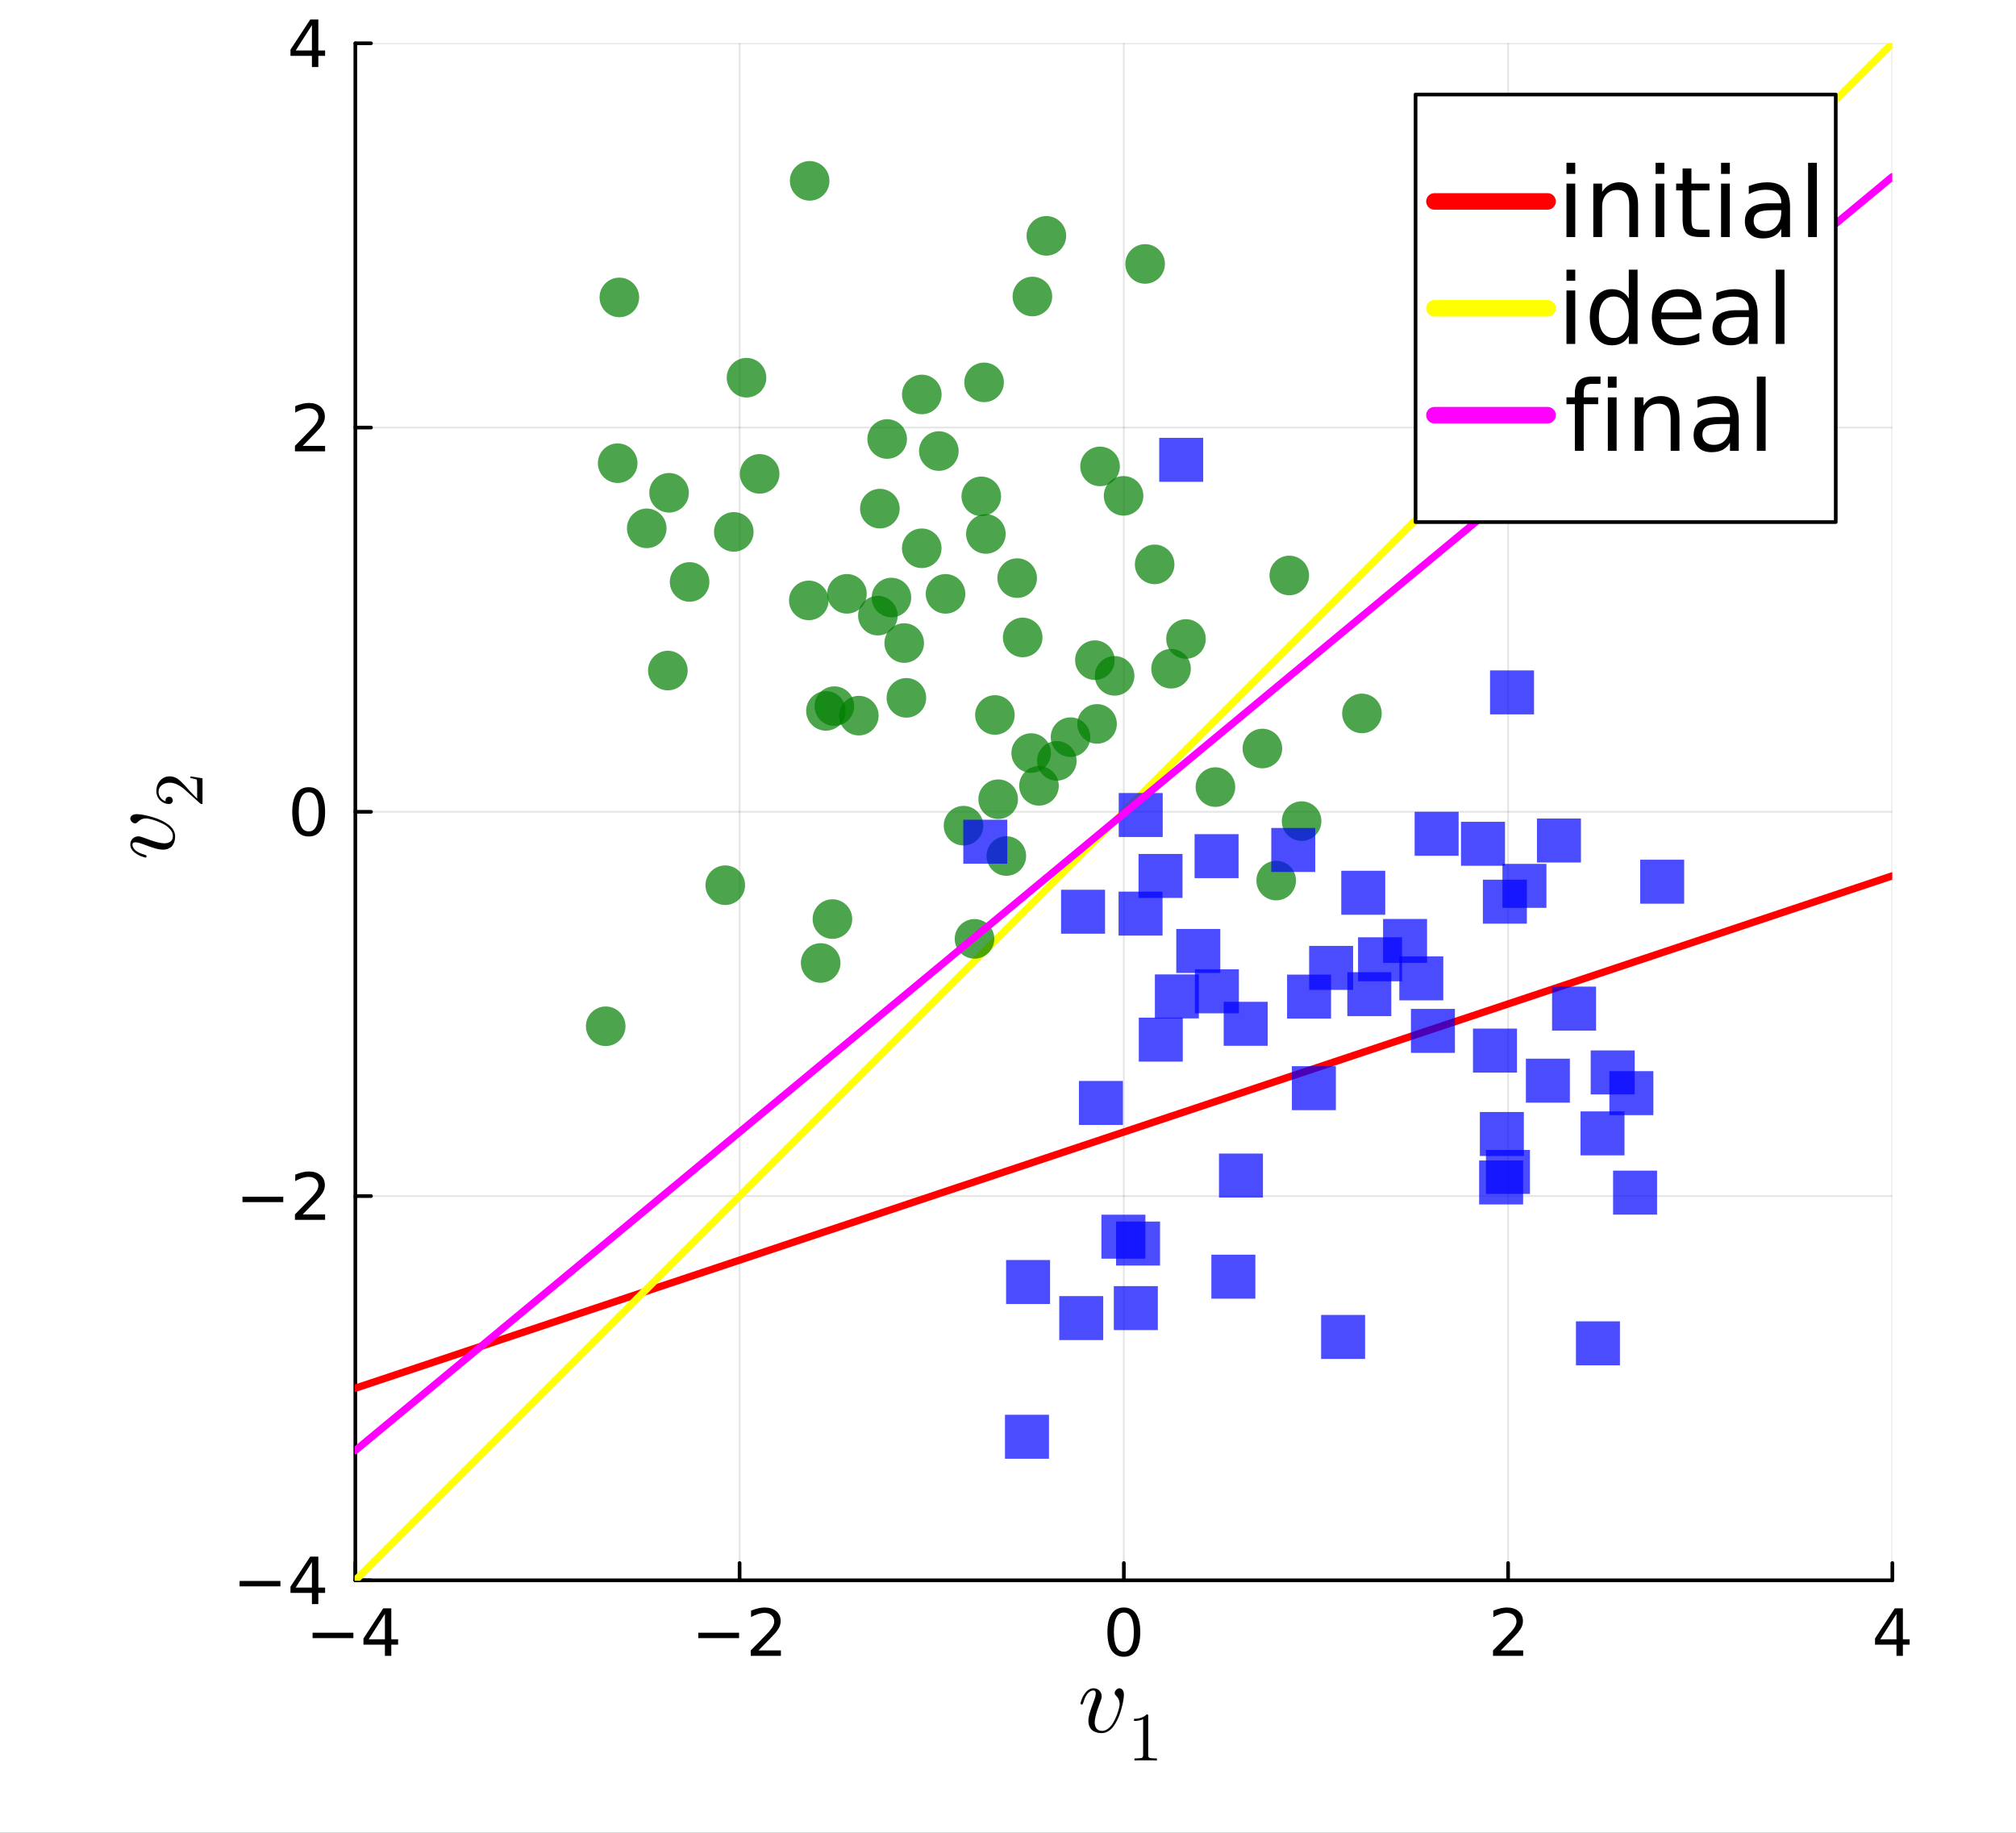 <?xml version="1.0" encoding="utf-8"?>
<svg xmlns="http://www.w3.org/2000/svg" xmlns:xlink="http://www.w3.org/1999/xlink" width="550" height="500" viewBox="0 0 2200 2000">
<rect x="0" y="0" width="2200" height="2000" fill="#333333" stroke="none"/>
<defs>
  <clipPath id="clip700">
    <rect x="0" y="0" width="2200" height="2000"/>
  </clipPath>
</defs>
<path clip-path="url(#clip700)" d="M0 2000 L2200 2000 L2200 0 L0 0  Z" fill="#ffffff" fill-rule="evenodd" fill-opacity="1"/>
<defs>
  <clipPath id="clip701">
    <rect x="440" y="20" width="1541" height="1541"/>
  </clipPath>
</defs>
<path clip-path="url(#clip700)" d="M387.771 1724.53 L2065.06 1724.53 L2065.06 47.244 L387.771 47.244  Z" fill="#ffffff" fill-rule="evenodd" fill-opacity="1"/>
<defs>
  <clipPath id="clip702">
    <rect x="387" y="47" width="1678" height="1678"/>
  </clipPath>
</defs>
<polyline clip-path="url(#clip702)" style="stroke:#000000; stroke-linecap:round; stroke-linejoin:round; stroke-width:2; stroke-opacity:0.1; fill:none" points="387.771,1724.53 387.771,47.244 "/>
<polyline clip-path="url(#clip702)" style="stroke:#000000; stroke-linecap:round; stroke-linejoin:round; stroke-width:2; stroke-opacity:0.1; fill:none" points="807.093,1724.53 807.093,47.244 "/>
<polyline clip-path="url(#clip702)" style="stroke:#000000; stroke-linecap:round; stroke-linejoin:round; stroke-width:2; stroke-opacity:0.1; fill:none" points="1226.42,1724.53 1226.42,47.244 "/>
<polyline clip-path="url(#clip702)" style="stroke:#000000; stroke-linecap:round; stroke-linejoin:round; stroke-width:2; stroke-opacity:0.1; fill:none" points="1645.74,1724.53 1645.74,47.244 "/>
<polyline clip-path="url(#clip702)" style="stroke:#000000; stroke-linecap:round; stroke-linejoin:round; stroke-width:2; stroke-opacity:0.1; fill:none" points="2065.06,1724.53 2065.06,47.244 "/>
<polyline clip-path="url(#clip702)" style="stroke:#000000; stroke-linecap:round; stroke-linejoin:round; stroke-width:2; stroke-opacity:0.1; fill:none" points="387.771,1724.53 2065.06,1724.53 "/>
<polyline clip-path="url(#clip702)" style="stroke:#000000; stroke-linecap:round; stroke-linejoin:round; stroke-width:2; stroke-opacity:0.1; fill:none" points="387.771,1305.21 2065.06,1305.21 "/>
<polyline clip-path="url(#clip702)" style="stroke:#000000; stroke-linecap:round; stroke-linejoin:round; stroke-width:2; stroke-opacity:0.1; fill:none" points="387.771,885.888 2065.06,885.888 "/>
<polyline clip-path="url(#clip702)" style="stroke:#000000; stroke-linecap:round; stroke-linejoin:round; stroke-width:2; stroke-opacity:0.1; fill:none" points="387.771,466.566 2065.06,466.566 "/>
<polyline clip-path="url(#clip702)" style="stroke:#000000; stroke-linecap:round; stroke-linejoin:round; stroke-width:2; stroke-opacity:0.1; fill:none" points="387.771,47.244 2065.06,47.244 "/>
<polyline clip-path="url(#clip700)" style="stroke:#000000; stroke-linecap:round; stroke-linejoin:round; stroke-width:4; stroke-opacity:1; fill:none" points="387.771,1724.53 2065.06,1724.53 "/>
<polyline clip-path="url(#clip700)" style="stroke:#000003; stroke-linecap:round; stroke-linejoin:round; stroke-width:4; stroke-opacity:1; fill:none" points="387.771,1724.53 387.771,1705.63 "/>
<polyline clip-path="url(#clip700)" style="stroke:#000003; stroke-linecap:round; stroke-linejoin:round; stroke-width:4; stroke-opacity:1; fill:none" points="807.093,1724.53 807.093,1705.63 "/>
<polyline clip-path="url(#clip700)" style="stroke:#000003; stroke-linecap:round; stroke-linejoin:round; stroke-width:4; stroke-opacity:1; fill:none" points="1226.42,1724.53 1226.42,1705.63 "/>
<polyline clip-path="url(#clip700)" style="stroke:#000003; stroke-linecap:round; stroke-linejoin:round; stroke-width:4; stroke-opacity:1; fill:none" points="1645.74,1724.53 1645.74,1705.63 "/>
<polyline clip-path="url(#clip700)" style="stroke:#000003; stroke-linecap:round; stroke-linejoin:round; stroke-width:4; stroke-opacity:1; fill:none" points="2065.06,1724.53 2065.06,1705.63 "/>
<path clip-path="url(#clip700)" d="M341.122 1781.69 L385.636 1781.69 L385.636 1787.59 L341.122 1787.59 L341.122 1781.69 Z" fill="#000000" fill-rule="nonzero" fill-opacity="1" /><path clip-path="url(#clip700)" d="M420.045 1761.2 L402.337 1788.88 L420.045 1788.88 L420.045 1761.2 M418.205 1755.09 L427.024 1755.09 L427.024 1788.88 L434.42 1788.88 L434.42 1794.71 L427.024 1794.71 L427.024 1806.93 L420.045 1806.93 L420.045 1794.71 L396.643 1794.71 L396.643 1787.94 L418.205 1755.09 Z" fill="#000000" fill-rule="nonzero" fill-opacity="1" /><path clip-path="url(#clip700)" d="M762.007 1781.69 L806.52 1781.69 L806.52 1787.59 L762.007 1787.59 L762.007 1781.69 Z" fill="#000000" fill-rule="nonzero" fill-opacity="1" /><path clip-path="url(#clip700)" d="M827.701 1801.03 L852.18 1801.03 L852.18 1806.93 L819.263 1806.93 L819.263 1801.03 Q823.256 1796.9 830.131 1789.95 Q837.041 1782.97 838.812 1780.96 Q842.18 1777.18 843.499 1774.57 Q844.853 1771.93 844.853 1769.4 Q844.853 1765.27 841.937 1762.66 Q839.055 1760.06 834.402 1760.06 Q831.103 1760.06 827.423 1761.2 Q823.777 1762.35 819.61 1764.68 L819.61 1757.59 Q823.847 1755.89 827.527 1755.02 Q831.208 1754.16 834.263 1754.16 Q842.319 1754.16 847.11 1758.18 Q851.902 1762.21 851.902 1768.95 Q851.902 1772.14 850.687 1775.02 Q849.506 1777.87 846.346 1781.76 Q845.478 1782.77 840.826 1787.59 Q836.173 1792.38 827.701 1801.03 Z" fill="#000000" fill-rule="nonzero" fill-opacity="1" /><path clip-path="url(#clip700)" d="M1226.42 1759.71 Q1221 1759.71 1218.26 1765.06 Q1215.55 1770.37 1215.55 1781.06 Q1215.55 1791.72 1218.26 1797.07 Q1221 1802.38 1226.42 1802.38 Q1231.87 1802.38 1234.57 1797.07 Q1237.32 1791.72 1237.32 1781.06 Q1237.32 1770.37 1234.57 1765.06 Q1231.87 1759.71 1226.42 1759.71 M1226.42 1754.16 Q1235.13 1754.16 1239.71 1761.06 Q1244.33 1767.94 1244.33 1781.06 Q1244.33 1794.15 1239.71 1801.06 Q1235.13 1807.94 1226.42 1807.94 Q1217.7 1807.94 1213.08 1801.06 Q1208.5 1794.15 1208.5 1781.06 Q1208.5 1767.94 1213.08 1761.06 Q1217.7 1754.16 1226.42 1754.16 Z" fill="#000000" fill-rule="nonzero" fill-opacity="1" /><path clip-path="url(#clip700)" d="M1637.72 1801.03 L1662.2 1801.03 L1662.2 1806.93 L1629.28 1806.93 L1629.28 1801.03 Q1633.27 1796.9 1640.15 1789.95 Q1647.06 1782.97 1648.83 1780.96 Q1652.2 1777.18 1653.52 1774.57 Q1654.87 1771.93 1654.87 1769.4 Q1654.87 1765.27 1651.95 1762.66 Q1649.07 1760.06 1644.42 1760.06 Q1641.12 1760.06 1637.44 1761.2 Q1633.79 1762.35 1629.63 1764.68 L1629.63 1757.59 Q1633.86 1755.89 1637.54 1755.02 Q1641.22 1754.16 1644.28 1754.16 Q1652.33 1754.16 1657.13 1758.18 Q1661.92 1762.21 1661.92 1768.95 Q1661.92 1772.14 1660.7 1775.02 Q1659.52 1777.87 1656.36 1781.76 Q1655.49 1782.77 1650.84 1787.59 Q1646.19 1792.38 1637.72 1801.03 Z" fill="#000000" fill-rule="nonzero" fill-opacity="1" /><path clip-path="url(#clip700)" d="M2069.57 1761.2 L2051.87 1788.88 L2069.57 1788.88 L2069.57 1761.2 M2067.73 1755.09 L2076.55 1755.09 L2076.55 1788.88 L2083.95 1788.88 L2083.95 1794.71 L2076.55 1794.71 L2076.55 1806.93 L2069.57 1806.93 L2069.57 1794.71 L2046.17 1794.71 L2046.17 1787.94 L2067.73 1755.09 Z" fill="#000000" fill-rule="nonzero" fill-opacity="1" /><path clip-path="url(#clip700)" d="M1226.47 1849.86 Q1226.47 1851.23 1226.1 1853.92 Q1225.73 1856.6 1224.83 1860.5 Q1223.94 1864.4 1222.62 1868.51 Q1221.35 1872.63 1219.35 1876.74 Q1217.35 1880.79 1214.98 1884.01 Q1212.6 1887.22 1209.28 1889.23 Q1205.96 1891.23 1202.22 1891.23 Q1200.48 1891.23 1198.8 1890.97 Q1197.11 1890.7 1195 1889.86 Q1192.89 1889.02 1191.37 1887.65 Q1189.84 1886.22 1188.78 1883.69 Q1187.73 1881.16 1187.73 1877.84 Q1187.73 1874.42 1188.99 1869.83 Q1190.31 1865.19 1193.9 1855.71 Q1195.74 1850.81 1195.74 1848.12 Q1195.74 1846.91 1195.48 1846.17 Q1195.21 1845.38 1194.69 1845.12 Q1194.16 1844.8 1193.84 1844.75 Q1193.58 1844.69 1193.05 1844.69 Q1190.15 1844.69 1187.2 1847.7 Q1184.25 1850.7 1182.14 1858.08 Q1181.72 1859.4 1181.46 1859.71 Q1181.2 1860.03 1180.4 1860.03 Q1179.09 1859.98 1179.09 1858.92 Q1179.09 1858.61 1179.46 1857.4 Q1179.83 1856.13 1180.51 1854.23 Q1181.2 1852.28 1182.41 1850.28 Q1183.62 1848.23 1185.1 1846.43 Q1186.62 1844.64 1188.78 1843.48 Q1190.94 1842.32 1193.37 1842.32 Q1197.32 1842.32 1199.75 1844.91 Q1202.22 1847.43 1202.22 1851.18 Q1202.22 1853.23 1200.91 1856.55 Q1198.69 1862.56 1197.69 1865.46 Q1196.69 1868.36 1195.64 1872.47 Q1194.63 1876.58 1194.63 1879.42 Q1194.63 1883.75 1196.64 1886.27 Q1198.64 1888.8 1202.64 1888.8 Q1206.23 1888.8 1209.44 1886.22 Q1212.71 1883.59 1214.87 1879.85 Q1217.03 1876.05 1218.67 1871.83 Q1220.3 1867.57 1221.04 1864.35 Q1221.83 1861.08 1221.83 1859.56 Q1221.83 1854.23 1218.19 1850.75 Q1217.19 1849.75 1216.82 1849.12 Q1216.45 1848.49 1216.45 1847.49 Q1216.45 1845.64 1218.09 1844.01 Q1219.77 1842.32 1221.72 1842.32 Q1223.51 1842.32 1224.99 1844.11 Q1226.47 1845.91 1226.47 1849.86 Z" fill="#000000" fill-rule="nonzero" fill-opacity="1" /><path clip-path="url(#clip700)" d="M1237.53 1877.99 L1237.53 1875.63 Q1246.6 1875.63 1251.29 1870.8 Q1252.58 1870.8 1252.8 1871.09 Q1253.02 1871.39 1253.02 1872.75 L1253.02 1915.14 Q1253.02 1917.39 1254.13 1918.09 Q1255.24 1918.79 1260.07 1918.79 L1262.47 1918.79 L1262.47 1921.12 Q1259.81 1920.9 1250.22 1920.9 Q1240.63 1920.9 1238.01 1921.12 L1238.01 1918.79 L1240.41 1918.79 Q1245.17 1918.79 1246.31 1918.13 Q1247.45 1917.43 1247.45 1915.14 L1247.45 1876 Q1243.51 1877.99 1237.53 1877.99 Z" fill="#000000" fill-rule="nonzero" fill-opacity="1" /><polyline clip-path="url(#clip700)" style="stroke:#000000; stroke-linecap:round; stroke-linejoin:round; stroke-width:4; stroke-opacity:1; fill:none" points="387.771,1724.53 387.771,47.244 "/>
<polyline clip-path="url(#clip700)" style="stroke:#000003; stroke-linecap:round; stroke-linejoin:round; stroke-width:4; stroke-opacity:1; fill:none" points="387.771,1724.53 404.88,1724.53 "/>
<polyline clip-path="url(#clip700)" style="stroke:#000003; stroke-linecap:round; stroke-linejoin:round; stroke-width:4; stroke-opacity:1; fill:none" points="387.771,1305.21 404.88,1305.21 "/>
<polyline clip-path="url(#clip700)" style="stroke:#000003; stroke-linecap:round; stroke-linejoin:round; stroke-width:4; stroke-opacity:1; fill:none" points="387.771,885.888 404.88,885.888 "/>
<polyline clip-path="url(#clip700)" style="stroke:#000003; stroke-linecap:round; stroke-linejoin:round; stroke-width:4; stroke-opacity:1; fill:none" points="387.771,466.566 404.88,466.566 "/>
<polyline clip-path="url(#clip700)" style="stroke:#000003; stroke-linecap:round; stroke-linejoin:round; stroke-width:4; stroke-opacity:1; fill:none" points="387.771,47.244 404.88,47.244 "/>
<path clip-path="url(#clip700)" d="M261.473 1725.21 L305.987 1725.21 L305.987 1731.11 L261.473 1731.11 L261.473 1725.21 Z" fill="#000000" fill-rule="nonzero" fill-opacity="1" /><path clip-path="url(#clip700)" d="M340.396 1704.72 L322.688 1732.4 L340.396 1732.4 L340.396 1704.72 M338.556 1698.61 L347.375 1698.61 L347.375 1732.4 L354.771 1732.4 L354.771 1738.23 L347.375 1738.23 L347.375 1750.45 L340.396 1750.45 L340.396 1738.23 L316.993 1738.23 L316.993 1731.46 L338.556 1698.61 Z" fill="#000000" fill-rule="nonzero" fill-opacity="1" /><path clip-path="url(#clip700)" d="M264.598 1305.89 L309.112 1305.89 L309.112 1311.79 L264.598 1311.79 L264.598 1305.89 Z" fill="#000000" fill-rule="nonzero" fill-opacity="1" /><path clip-path="url(#clip700)" d="M330.292 1325.23 L354.771 1325.23 L354.771 1331.13 L321.855 1331.13 L321.855 1325.23 Q325.848 1321.1 332.723 1314.15 Q339.632 1307.17 341.403 1305.16 Q344.771 1301.37 346.091 1298.77 Q347.445 1296.13 347.445 1293.6 Q347.445 1289.46 344.528 1286.86 Q341.646 1284.26 336.993 1284.26 Q333.695 1284.26 330.014 1285.4 Q326.368 1286.55 322.202 1288.87 L322.202 1281.79 Q326.438 1280.09 330.118 1279.22 Q333.799 1278.35 336.854 1278.35 Q344.91 1278.35 349.702 1282.38 Q354.493 1286.41 354.493 1293.14 Q354.493 1296.34 353.278 1299.22 Q352.097 1302.07 348.938 1305.96 Q348.07 1306.96 343.417 1311.79 Q338.764 1316.58 330.292 1325.23 Z" fill="#000000" fill-rule="nonzero" fill-opacity="1" /><path clip-path="url(#clip700)" d="M336.854 864.586 Q331.438 864.586 328.695 869.934 Q325.986 875.246 325.986 885.94 Q325.986 896.6 328.695 901.947 Q331.438 907.26 336.854 907.26 Q342.306 907.26 345.014 901.947 Q347.757 896.6 347.757 885.94 Q347.757 875.246 345.014 869.934 Q342.306 864.586 336.854 864.586 M336.854 859.031 Q345.57 859.031 350.153 865.941 Q354.771 872.815 354.771 885.94 Q354.771 899.031 350.153 905.94 Q345.57 912.815 336.854 912.815 Q328.139 912.815 323.521 905.94 Q318.938 899.031 318.938 885.94 Q318.938 872.815 323.521 865.941 Q328.139 859.031 336.854 859.031 Z" fill="#000000" fill-rule="nonzero" fill-opacity="1" /><path clip-path="url(#clip700)" d="M330.292 486.583 L354.771 486.583 L354.771 492.486 L321.855 492.486 L321.855 486.583 Q325.848 482.452 332.723 475.507 Q339.632 468.528 341.403 466.514 Q344.771 462.729 346.091 460.125 Q347.445 457.486 347.445 454.952 Q347.445 450.82 344.528 448.216 Q341.646 445.611 336.993 445.611 Q333.695 445.611 330.014 446.757 Q326.368 447.903 322.202 450.229 L322.202 443.146 Q326.438 441.445 330.118 440.577 Q333.799 439.709 336.854 439.709 Q344.91 439.709 349.702 443.736 Q354.493 447.764 354.493 454.5 Q354.493 457.695 353.278 460.577 Q352.097 463.424 348.938 467.313 Q348.07 468.32 343.417 473.146 Q338.764 477.938 330.292 486.583 Z" fill="#000000" fill-rule="nonzero" fill-opacity="1" /><path clip-path="url(#clip700)" d="M340.396 27.435 L322.688 55.109 L340.396 55.109 L340.396 27.435 M338.556 21.324 L347.375 21.324 L347.375 55.109 L354.771 55.109 L354.771 60.942 L347.375 60.942 L347.375 73.164 L340.396 73.164 L340.396 60.942 L316.993 60.942 L316.993 54.171 L338.556 21.324 Z" fill="#000000" fill-rule="nonzero" fill-opacity="1" /><path clip-path="url(#clip700)" d="M149.727 888.43 Q151.097 888.43 153.785 888.799 Q156.473 889.168 160.373 890.064 Q164.273 890.96 168.383 892.277 Q172.494 893.542 176.604 895.545 Q180.662 897.548 183.877 899.919 Q187.092 902.291 189.095 905.611 Q191.097 908.931 191.097 912.673 Q191.097 914.412 190.834 916.098 Q190.57 917.785 189.727 919.893 Q188.884 922.001 187.513 923.529 Q186.091 925.057 183.561 926.111 Q181.031 927.165 177.711 927.165 Q174.286 927.165 169.701 925.9 Q165.063 924.583 155.577 920.999 Q150.676 919.155 147.988 919.155 Q146.776 919.155 146.038 919.418 Q145.248 919.682 144.984 920.209 Q144.668 920.736 144.615 921.052 Q144.563 921.315 144.563 921.842 Q144.563 924.741 147.567 927.692 Q150.57 930.643 157.949 932.751 Q159.266 933.173 159.582 933.437 Q159.898 933.7 159.898 934.491 Q159.846 935.808 158.792 935.808 Q158.476 935.808 157.263 935.439 Q155.999 935.07 154.101 934.385 Q152.151 933.7 150.149 932.488 Q148.094 931.276 146.302 929.8 Q144.51 928.272 143.35 926.111 Q142.191 923.95 142.191 921.526 Q142.191 917.574 144.773 915.149 Q147.303 912.673 151.045 912.673 Q153.1 912.673 156.42 913.99 Q162.428 916.203 165.327 917.205 Q168.225 918.206 172.336 919.26 Q176.446 920.261 179.292 920.261 Q183.614 920.261 186.143 918.259 Q188.673 916.256 188.673 912.251 Q188.673 908.667 186.091 905.453 Q183.456 902.185 179.714 900.024 Q175.919 897.864 171.703 896.23 Q167.435 894.596 164.22 893.858 Q160.952 893.068 159.424 893.068 Q154.101 893.068 150.623 896.704 Q149.622 897.706 148.989 898.075 Q148.357 898.443 147.356 898.443 Q145.511 898.443 143.877 896.81 Q142.191 895.123 142.191 893.173 Q142.191 891.382 143.983 889.906 Q145.775 888.43 149.727 888.43 Z" fill="#000000" fill-rule="nonzero" fill-opacity="1" /><path clip-path="url(#clip700)" d="M220.986 877.366 Q219.621 877.366 219.215 877.256 Q218.809 877.108 218.182 876.518 L202.024 862.02 Q193.097 854.088 185.313 854.088 Q180.259 854.088 176.644 856.744 Q173.028 859.364 173.028 864.196 Q173.028 867.516 175.057 870.32 Q177.086 873.124 180.702 874.415 Q180.628 874.194 180.628 873.419 Q180.628 871.538 181.808 870.505 Q182.989 869.435 184.575 869.435 Q186.604 869.435 187.6 870.763 Q188.559 872.054 188.559 873.345 Q188.559 873.862 188.449 874.563 Q188.338 875.227 187.305 876.296 Q186.235 877.366 184.354 877.366 Q179.078 877.366 174.873 873.382 Q170.667 869.361 170.667 863.237 Q170.667 856.302 174.799 851.764 Q178.894 847.19 185.313 847.19 Q187.563 847.19 189.629 847.891 Q191.658 848.555 193.244 849.477 Q194.831 850.362 197.376 852.797 Q199.921 855.232 201.729 857.187 Q203.537 859.142 207.373 863.532 L215.157 871.538 L215.157 857.925 Q215.157 851.285 214.567 850.768 Q213.497 850.03 207.853 849.108 L207.853 847.19 L220.986 849.33 L220.986 877.366 Z" fill="#000000" fill-rule="nonzero" fill-opacity="1" /><polyline clip-path="url(#clip702)" style="stroke:#ff0000; stroke-linecap:round; stroke-linejoin:round; stroke-width:8; stroke-opacity:1; fill:none" points="387.771,1514.87 404.544,1509.28 421.317,1503.69 438.09,1498.1 454.863,1492.51 471.635,1486.92 488.408,1481.33 505.181,1475.73 521.954,1470.14 538.727,1464.55 555.5,1458.96 572.273,1453.37 589.046,1447.78 605.819,1442.19 622.591,1436.6 639.364,1431.01 656.137,1425.42 672.91,1419.83 689.683,1414.23 706.456,1408.64 723.229,1403.05 740.002,1397.46 756.774,1391.87 773.547,1386.28 790.32,1380.69 807.093,1375.1 823.866,1369.51 840.639,1363.92 857.412,1358.32 874.185,1352.73 890.958,1347.14 907.73,1341.55 924.503,1335.96 941.276,1330.37 958.049,1324.78 974.822,1319.19 991.595,1313.6 1008.37,1308.01 1025.14,1302.41 1041.91,1296.82 1058.69,1291.23 1075.46,1285.64 1092.23,1280.05 1109.01,1274.46 1125.78,1268.87 1142.55,1263.28 1159.32,1257.69 1176.1,1252.1 1192.87,1246.51 1209.64,1240.91 1226.42,1235.32 1243.19,1229.73 1259.96,1224.14 1276.73,1218.55 1293.51,1212.96 1310.28,1207.37 1327.05,1201.78 1343.83,1196.19 1360.6,1190.6 1377.37,1185 1394.14,1179.41 1410.92,1173.82 1427.69,1168.23 1444.46,1162.64 1461.24,1157.05 1478.01,1151.46 1494.78,1145.87 1511.55,1140.28 1528.33,1134.69 1545.1,1129.1 1561.87,1123.5 1578.65,1117.91 1595.42,1112.32 1612.19,1106.73 1628.96,1101.14 1645.74,1095.55 1662.51,1089.96 1679.28,1084.37 1696.06,1078.78 1712.83,1073.19 1729.6,1067.59 1746.37,1062 1763.15,1056.41 1779.92,1050.82 1796.69,1045.23 1813.47,1039.64 1830.24,1034.05 1847.01,1028.46 1863.78,1022.87 1880.56,1017.28 1897.33,1011.68 1914.1,1006.09 1930.88,1000.5 1947.65,994.912 1964.42,989.321 1981.2,983.73 1997.97,978.139 2014.74,972.548 2031.51,966.957 2048.29,961.366 2065.06,955.775 "/>
<polyline clip-path="url(#clip702)" style="stroke:#ffff00; stroke-linecap:round; stroke-linejoin:round; stroke-width:8; stroke-opacity:1; fill:none" points="387.771,1724.53 404.544,1707.76 421.317,1690.99 438.09,1674.21 454.863,1657.44 471.635,1640.67 488.408,1623.9 505.181,1607.12 521.954,1590.35 538.727,1573.58 555.5,1556.8 572.273,1540.03 589.046,1523.26 605.819,1506.49 622.591,1489.71 639.364,1472.94 656.137,1456.17 672.91,1439.39 689.683,1422.62 706.456,1405.85 723.229,1389.07 740.002,1372.3 756.774,1355.53 773.547,1338.76 790.32,1321.98 807.093,1305.21 823.866,1288.44 840.639,1271.66 857.412,1254.89 874.185,1238.12 890.958,1221.35 907.73,1204.57 924.503,1187.8 941.276,1171.03 958.049,1154.25 974.822,1137.48 991.595,1120.71 1008.37,1103.94 1025.14,1087.16 1041.91,1070.39 1058.69,1053.62 1075.46,1036.84 1092.23,1020.07 1109.01,1003.3 1125.78,986.526 1142.55,969.753 1159.32,952.98 1176.1,936.207 1192.87,919.434 1209.64,902.661 1226.42,885.888 1243.19,869.115 1259.96,852.343 1276.73,835.57 1293.51,818.797 1310.28,802.024 1327.05,785.251 1343.83,768.478 1360.6,751.705 1377.37,734.932 1394.14,718.159 1410.92,701.387 1427.69,684.614 1444.46,667.841 1461.24,651.068 1478.01,634.295 1494.78,617.522 1511.55,600.749 1528.33,583.976 1545.1,567.204 1561.87,550.431 1578.65,533.658 1595.42,516.885 1612.19,500.112 1628.96,483.339 1645.74,466.566 1662.51,449.793 1679.28,433.02 1696.06,416.248 1712.83,399.475 1729.6,382.702 1746.37,365.929 1763.15,349.156 1779.92,332.383 1796.69,315.61 1813.47,298.837 1830.24,282.064 1847.01,265.292 1863.78,248.519 1880.56,231.746 1897.33,214.973 1914.1,198.2 1930.88,181.427 1947.65,164.654 1964.42,147.881 1981.2,131.109 1997.97,114.336 2014.74,97.563 2031.51,80.79 2048.29,64.017 2065.06,47.244 "/>
<circle clip-path="url(#clip702)" cx="968.132" cy="479.064" r="21.6" fill="#008000" fill-rule="evenodd" fill-opacity="0.7" stroke="none"/>
<circle clip-path="url(#clip702)" cx="1141.87" cy="257.361" r="21.6" fill="#008000" fill-rule="evenodd" fill-opacity="0.7" stroke="none"/>
<circle clip-path="url(#clip702)" cx="1005.94" cy="430.453" r="21.6" fill="#008000" fill-rule="evenodd" fill-opacity="0.7" stroke="none"/>
<circle clip-path="url(#clip702)" cx="660.999" cy="1119.9" r="21.6" fill="#008000" fill-rule="evenodd" fill-opacity="0.7" stroke="none"/>
<circle clip-path="url(#clip702)" cx="1133.82" cy="857.527" r="21.6" fill="#008000" fill-rule="evenodd" fill-opacity="0.7" stroke="none"/>
<circle clip-path="url(#clip702)" cx="960.17" cy="555.042" r="21.6" fill="#008000" fill-rule="evenodd" fill-opacity="0.7" stroke="none"/>
<circle clip-path="url(#clip702)" cx="1260.03" cy="615.868" r="21.6" fill="#008000" fill-rule="evenodd" fill-opacity="0.7" stroke="none"/>
<circle clip-path="url(#clip702)" cx="924.253" cy="648.012" r="21.6" fill="#008000" fill-rule="evenodd" fill-opacity="0.7" stroke="none"/>
<circle clip-path="url(#clip702)" cx="1051.46" cy="901.004" r="21.6" fill="#008000" fill-rule="evenodd" fill-opacity="0.7" stroke="none"/>
<circle clip-path="url(#clip702)" cx="752.547" cy="635.048" r="21.6" fill="#008000" fill-rule="evenodd" fill-opacity="0.7" stroke="none"/>
<circle clip-path="url(#clip702)" cx="791.457" cy="965.974" r="21.6" fill="#008000" fill-rule="evenodd" fill-opacity="0.7" stroke="none"/>
<circle clip-path="url(#clip702)" cx="1216.32" cy="737.509" r="21.6" fill="#008000" fill-rule="evenodd" fill-opacity="0.7" stroke="none"/>
<circle clip-path="url(#clip702)" cx="1085.72" cy="780.219" r="21.6" fill="#008000" fill-rule="evenodd" fill-opacity="0.7" stroke="none"/>
<circle clip-path="url(#clip702)" cx="1063.46" cy="1024.53" r="21.6" fill="#008000" fill-rule="evenodd" fill-opacity="0.7" stroke="none"/>
<circle clip-path="url(#clip702)" cx="1420.4" cy="896.051" r="21.6" fill="#008000" fill-rule="evenodd" fill-opacity="0.7" stroke="none"/>
<circle clip-path="url(#clip702)" cx="1377.59" cy="816.81" r="21.6" fill="#008000" fill-rule="evenodd" fill-opacity="0.7" stroke="none"/>
<circle clip-path="url(#clip702)" cx="1070.84" cy="541.639" r="21.6" fill="#008000" fill-rule="evenodd" fill-opacity="0.7" stroke="none"/>
<circle clip-path="url(#clip702)" cx="958.017" cy="671.795" r="21.6" fill="#008000" fill-rule="evenodd" fill-opacity="0.7" stroke="none"/>
<circle clip-path="url(#clip702)" cx="800.752" cy="580.422" r="21.6" fill="#008000" fill-rule="evenodd" fill-opacity="0.7" stroke="none"/>
<circle clip-path="url(#clip702)" cx="1075.85" cy="582.683" r="21.6" fill="#008000" fill-rule="evenodd" fill-opacity="0.7" stroke="none"/>
<circle clip-path="url(#clip702)" cx="908.403" cy="1002.93" r="21.6" fill="#008000" fill-rule="evenodd" fill-opacity="0.7" stroke="none"/>
<circle clip-path="url(#clip702)" cx="814.652" cy="412.169" r="21.6" fill="#008000" fill-rule="evenodd" fill-opacity="0.7" stroke="none"/>
<circle clip-path="url(#clip702)" cx="728.832" cy="731.74" r="21.6" fill="#008000" fill-rule="evenodd" fill-opacity="0.7" stroke="none"/>
<circle clip-path="url(#clip702)" cx="1277.93" cy="729.727" r="21.6" fill="#008000" fill-rule="evenodd" fill-opacity="0.7" stroke="none"/>
<circle clip-path="url(#clip702)" cx="1294.23" cy="697.288" r="21.6" fill="#008000" fill-rule="evenodd" fill-opacity="0.7" stroke="none"/>
<circle clip-path="url(#clip702)" cx="1406.95" cy="627.966" r="21.6" fill="#008000" fill-rule="evenodd" fill-opacity="0.7" stroke="none"/>
<circle clip-path="url(#clip702)" cx="674.063" cy="505.45" r="21.6" fill="#008000" fill-rule="evenodd" fill-opacity="0.7" stroke="none"/>
<circle clip-path="url(#clip702)" cx="1031.84" cy="648.034" r="21.6" fill="#008000" fill-rule="evenodd" fill-opacity="0.7" stroke="none"/>
<circle clip-path="url(#clip702)" cx="828.991" cy="517.113" r="21.6" fill="#008000" fill-rule="evenodd" fill-opacity="0.7" stroke="none"/>
<circle clip-path="url(#clip702)" cx="1197.18" cy="789.958" r="21.6" fill="#008000" fill-rule="evenodd" fill-opacity="0.7" stroke="none"/>
<circle clip-path="url(#clip702)" cx="895.578" cy="1050.84" r="21.6" fill="#008000" fill-rule="evenodd" fill-opacity="0.7" stroke="none"/>
<circle clip-path="url(#clip702)" cx="730.136" cy="537.747" r="21.6" fill="#008000" fill-rule="evenodd" fill-opacity="0.7" stroke="none"/>
<circle clip-path="url(#clip702)" cx="1024.53" cy="492.22" r="21.6" fill="#008000" fill-rule="evenodd" fill-opacity="0.7" stroke="none"/>
<circle clip-path="url(#clip702)" cx="1392.67" cy="960.915" r="21.6" fill="#008000" fill-rule="evenodd" fill-opacity="0.7" stroke="none"/>
<circle clip-path="url(#clip702)" cx="705.772" cy="576.543" r="21.6" fill="#008000" fill-rule="evenodd" fill-opacity="0.7" stroke="none"/>
<circle clip-path="url(#clip702)" cx="1073.91" cy="417.253" r="21.6" fill="#008000" fill-rule="evenodd" fill-opacity="0.7" stroke="none"/>
<circle clip-path="url(#clip702)" cx="1249.63" cy="288.024" r="21.6" fill="#008000" fill-rule="evenodd" fill-opacity="0.7" stroke="none"/>
<circle clip-path="url(#clip702)" cx="989.117" cy="761.512" r="21.6" fill="#008000" fill-rule="evenodd" fill-opacity="0.7" stroke="none"/>
<circle clip-path="url(#clip702)" cx="937.23" cy="780.933" r="21.6" fill="#008000" fill-rule="evenodd" fill-opacity="0.7" stroke="none"/>
<circle clip-path="url(#clip702)" cx="883.561" cy="197.357" r="21.6" fill="#008000" fill-rule="evenodd" fill-opacity="0.7" stroke="none"/>
<circle clip-path="url(#clip702)" cx="1194.83" cy="720.406" r="21.6" fill="#008000" fill-rule="evenodd" fill-opacity="0.7" stroke="none"/>
<circle clip-path="url(#clip702)" cx="986.737" cy="701.718" r="21.6" fill="#008000" fill-rule="evenodd" fill-opacity="0.7" stroke="none"/>
<circle clip-path="url(#clip702)" cx="1116.04" cy="695.598" r="21.6" fill="#008000" fill-rule="evenodd" fill-opacity="0.7" stroke="none"/>
<circle clip-path="url(#clip702)" cx="901.31" cy="775.76" r="21.6" fill="#008000" fill-rule="evenodd" fill-opacity="0.7" stroke="none"/>
<circle clip-path="url(#clip702)" cx="1125.3" cy="821.763" r="21.6" fill="#008000" fill-rule="evenodd" fill-opacity="0.7" stroke="none"/>
<circle clip-path="url(#clip702)" cx="1153.27" cy="830.29" r="21.6" fill="#008000" fill-rule="evenodd" fill-opacity="0.7" stroke="none"/>
<circle clip-path="url(#clip702)" cx="882.614" cy="655.18" r="21.6" fill="#008000" fill-rule="evenodd" fill-opacity="0.7" stroke="none"/>
<circle clip-path="url(#clip702)" cx="1226.13" cy="541.075" r="21.6" fill="#008000" fill-rule="evenodd" fill-opacity="0.7" stroke="none"/>
<circle clip-path="url(#clip702)" cx="972.8" cy="652.073" r="21.6" fill="#008000" fill-rule="evenodd" fill-opacity="0.7" stroke="none"/>
<circle clip-path="url(#clip702)" cx="1486.24" cy="778.52" r="21.6" fill="#008000" fill-rule="evenodd" fill-opacity="0.7" stroke="none"/>
<circle clip-path="url(#clip702)" cx="675.871" cy="324.55" r="21.6" fill="#008000" fill-rule="evenodd" fill-opacity="0.7" stroke="none"/>
<circle clip-path="url(#clip702)" cx="1110.01" cy="630.866" r="21.6" fill="#008000" fill-rule="evenodd" fill-opacity="0.7" stroke="none"/>
<circle clip-path="url(#clip702)" cx="1126.62" cy="323.567" r="21.6" fill="#008000" fill-rule="evenodd" fill-opacity="0.7" stroke="none"/>
<circle clip-path="url(#clip702)" cx="1168.24" cy="804.429" r="21.6" fill="#008000" fill-rule="evenodd" fill-opacity="0.7" stroke="none"/>
<circle clip-path="url(#clip702)" cx="1098.19" cy="934.107" r="21.6" fill="#008000" fill-rule="evenodd" fill-opacity="0.7" stroke="none"/>
<circle clip-path="url(#clip702)" cx="910.521" cy="770.572" r="21.6" fill="#008000" fill-rule="evenodd" fill-opacity="0.7" stroke="none"/>
<circle clip-path="url(#clip702)" cx="1326.35" cy="858.905" r="21.6" fill="#008000" fill-rule="evenodd" fill-opacity="0.7" stroke="none"/>
<circle clip-path="url(#clip702)" cx="1089.28" cy="872.134" r="21.6" fill="#008000" fill-rule="evenodd" fill-opacity="0.7" stroke="none"/>
<circle clip-path="url(#clip702)" cx="1005.87" cy="598.304" r="21.6" fill="#008000" fill-rule="evenodd" fill-opacity="0.7" stroke="none"/>
<circle clip-path="url(#clip702)" cx="1200.44" cy="508.969" r="21.6" fill="#008000" fill-rule="evenodd" fill-opacity="0.7" stroke="none"/>
<path clip-path="url(#clip702)" d="M1693.71 1076.63 L1693.71 1124.63 L1741.71 1124.63 L1741.71 1076.63 L1693.71 1076.63 Z" fill="#0000ff" fill-rule="evenodd" fill-opacity="0.7" stroke="none"/>
<path clip-path="url(#clip702)" d="M1463.69 950.223 L1463.69 998.223 L1511.69 998.223 L1511.69 950.223 L1463.69 950.223 Z" fill="#0000ff" fill-rule="evenodd" fill-opacity="0.7" stroke="none"/>
<path clip-path="url(#clip702)" d="M1719.79 1441.9 L1719.79 1489.9 L1767.79 1489.9 L1767.79 1441.9 L1719.79 1441.9 Z" fill="#0000ff" fill-rule="evenodd" fill-opacity="0.7" stroke="none"/>
<path clip-path="url(#clip702)" d="M1539.71 1100.94 L1539.71 1148.94 L1587.71 1148.94 L1587.71 1100.94 L1539.71 1100.94 Z" fill="#0000ff" fill-rule="evenodd" fill-opacity="0.7" stroke="none"/>
<path clip-path="url(#clip702)" d="M1543.74 885.857 L1543.74 933.857 L1591.74 933.857 L1591.74 885.857 L1543.74 885.857 Z" fill="#0000ff" fill-rule="evenodd" fill-opacity="0.7" stroke="none"/>
<path clip-path="url(#clip702)" d="M1217.91 1333.02 L1217.91 1381.02 L1265.91 1381.02 L1265.91 1333.02 L1217.91 1333.02 Z" fill="#0000ff" fill-rule="evenodd" fill-opacity="0.7" stroke="none"/>
<path clip-path="url(#clip702)" d="M1618.23 959.933 L1618.23 1007.93 L1666.23 1007.93 L1666.23 959.933 L1618.23 959.933 Z" fill="#0000ff" fill-rule="evenodd" fill-opacity="0.7" stroke="none"/>
<path clip-path="url(#clip702)" d="M1215.5 1403.45 L1215.5 1451.45 L1263.5 1451.45 L1263.5 1403.45 L1215.5 1403.45 Z" fill="#0000ff" fill-rule="evenodd" fill-opacity="0.7" stroke="none"/>
<path clip-path="url(#clip702)" d="M1404.55 1063.53 L1404.55 1111.53 L1452.55 1111.53 L1452.55 1063.53 L1404.55 1063.53 Z" fill="#0000ff" fill-rule="evenodd" fill-opacity="0.7" stroke="none"/>
<path clip-path="url(#clip702)" d="M1724.76 1212.79 L1724.76 1260.79 L1772.76 1260.79 L1772.76 1212.79 L1724.76 1212.79 Z" fill="#0000ff" fill-rule="evenodd" fill-opacity="0.7" stroke="none"/>
<path clip-path="url(#clip702)" d="M1330.22 1258.81 L1330.22 1306.81 L1378.22 1306.81 L1378.22 1258.81 L1330.22 1258.81 Z" fill="#0000ff" fill-rule="evenodd" fill-opacity="0.7" stroke="none"/>
<path clip-path="url(#clip702)" d="M1735.89 1146.27 L1735.89 1194.27 L1783.89 1194.27 L1783.89 1146.27 L1735.89 1146.27 Z" fill="#0000ff" fill-rule="evenodd" fill-opacity="0.7" stroke="none"/>
<path clip-path="url(#clip702)" d="M1509.3 1002.81 L1509.3 1050.81 L1557.3 1050.81 L1557.3 1002.81 L1509.3 1002.81 Z" fill="#0000ff" fill-rule="evenodd" fill-opacity="0.7" stroke="none"/>
<path clip-path="url(#clip702)" d="M1470.28 1060.88 L1470.28 1108.88 L1518.28 1108.88 L1518.28 1060.88 L1470.28 1060.88 Z" fill="#0000ff" fill-rule="evenodd" fill-opacity="0.7" stroke="none"/>
<path clip-path="url(#clip702)" d="M1665.17 1155.26 L1665.17 1203.26 L1713.17 1203.26 L1713.17 1155.26 L1665.17 1155.26 Z" fill="#0000ff" fill-rule="evenodd" fill-opacity="0.7" stroke="none"/>
<path clip-path="url(#clip702)" d="M1621.56 1254.86 L1621.56 1302.86 L1669.56 1302.86 L1669.56 1254.86 L1621.56 1254.86 Z" fill="#0000ff" fill-rule="evenodd" fill-opacity="0.7" stroke="none"/>
<path clip-path="url(#clip702)" d="M1607.42 1122.45 L1607.42 1170.45 L1655.42 1170.45 L1655.42 1122.45 L1607.42 1122.45 Z" fill="#0000ff" fill-rule="evenodd" fill-opacity="0.7" stroke="none"/>
<path clip-path="url(#clip702)" d="M1051.21 894.525 L1051.21 942.525 L1099.21 942.525 L1099.21 894.525 L1051.21 894.525 Z" fill="#0000ff" fill-rule="evenodd" fill-opacity="0.7" stroke="none"/>
<path clip-path="url(#clip702)" d="M1335.39 1093.21 L1335.39 1141.21 L1383.39 1141.21 L1383.39 1093.21 L1335.39 1093.21 Z" fill="#0000ff" fill-rule="evenodd" fill-opacity="0.7" stroke="none"/>
<path clip-path="url(#clip702)" d="M1096.72 1543.84 L1096.72 1591.84 L1144.72 1591.84 L1144.72 1543.84 L1096.72 1543.84 Z" fill="#0000ff" fill-rule="evenodd" fill-opacity="0.7" stroke="none"/>
<path clip-path="url(#clip702)" d="M1201.95 1325.52 L1201.95 1373.52 L1249.95 1373.52 L1249.95 1325.52 L1201.95 1325.52 Z" fill="#0000ff" fill-rule="evenodd" fill-opacity="0.7" stroke="none"/>
<path clip-path="url(#clip702)" d="M1220.84 865.373 L1220.84 913.373 L1268.84 913.373 L1268.84 865.373 L1220.84 865.373 Z" fill="#0000ff" fill-rule="evenodd" fill-opacity="0.7" stroke="none"/>
<path clip-path="url(#clip702)" d="M1155.92 1414.35 L1155.92 1462.35 L1203.92 1462.35 L1203.92 1414.35 L1155.92 1414.35 Z" fill="#0000ff" fill-rule="evenodd" fill-opacity="0.7" stroke="none"/>
<path clip-path="url(#clip702)" d="M1482.02 1022.82 L1482.02 1070.82 L1530.02 1070.82 L1530.02 1022.82 L1482.02 1022.82 Z" fill="#0000ff" fill-rule="evenodd" fill-opacity="0.7" stroke="none"/>
<path clip-path="url(#clip702)" d="M1594.35 896.771 L1594.35 944.771 L1642.35 944.771 L1642.35 896.771 L1594.35 896.771 Z" fill="#0000ff" fill-rule="evenodd" fill-opacity="0.7" stroke="none"/>
<path clip-path="url(#clip702)" d="M1242.73 1110.48 L1242.73 1158.48 L1290.73 1158.48 L1290.73 1110.48 L1242.73 1110.48 Z" fill="#0000ff" fill-rule="evenodd" fill-opacity="0.7" stroke="none"/>
<path clip-path="url(#clip702)" d="M1303.6 910.265 L1303.6 958.265 L1351.6 958.265 L1351.6 910.265 L1303.6 910.265 Z" fill="#0000ff" fill-rule="evenodd" fill-opacity="0.7" stroke="none"/>
<path clip-path="url(#clip702)" d="M1265.02 477.781 L1265.02 525.781 L1313.02 525.781 L1313.02 477.781 L1265.02 477.781 Z" fill="#0000ff" fill-rule="evenodd" fill-opacity="0.7" stroke="none"/>
<path clip-path="url(#clip702)" d="M1441.69 1434.92 L1441.69 1482.92 L1489.69 1482.92 L1489.69 1434.92 L1441.69 1434.92 Z" fill="#0000ff" fill-rule="evenodd" fill-opacity="0.7" stroke="none"/>
<path clip-path="url(#clip702)" d="M1321.93 1369.15 L1321.93 1417.15 L1369.93 1417.15 L1369.93 1369.15 L1321.93 1369.15 Z" fill="#0000ff" fill-rule="evenodd" fill-opacity="0.7" stroke="none"/>
<path clip-path="url(#clip702)" d="M1220.64 972.974 L1220.64 1020.97 L1268.64 1020.97 L1268.64 972.974 L1220.64 972.974 Z" fill="#0000ff" fill-rule="evenodd" fill-opacity="0.7" stroke="none"/>
<path clip-path="url(#clip702)" d="M1177.4 1179.58 L1177.4 1227.58 L1225.4 1227.58 L1225.4 1179.58 L1177.4 1179.58 Z" fill="#0000ff" fill-rule="evenodd" fill-opacity="0.7" stroke="none"/>
<path clip-path="url(#clip702)" d="M1789.88 938.154 L1789.88 986.154 L1837.88 986.154 L1837.88 938.154 L1789.88 938.154 Z" fill="#0000ff" fill-rule="evenodd" fill-opacity="0.7" stroke="none"/>
<path clip-path="url(#clip702)" d="M1283.62 1013.73 L1283.62 1061.73 L1331.62 1061.73 L1331.62 1013.73 L1283.62 1013.73 Z" fill="#0000ff" fill-rule="evenodd" fill-opacity="0.7" stroke="none"/>
<path clip-path="url(#clip702)" d="M1527.04 1043.63 L1527.04 1091.63 L1575.04 1091.63 L1575.04 1043.63 L1527.04 1043.63 Z" fill="#0000ff" fill-rule="evenodd" fill-opacity="0.7" stroke="none"/>
<path clip-path="url(#clip702)" d="M1387.31 903.499 L1387.31 951.499 L1435.31 951.499 L1435.31 903.499 L1387.31 903.499 Z" fill="#0000ff" fill-rule="evenodd" fill-opacity="0.7" stroke="none"/>
<path clip-path="url(#clip702)" d="M1260.29 1063.31 L1260.29 1111.31 L1308.29 1111.31 L1308.29 1063.31 L1260.29 1063.31 Z" fill="#0000ff" fill-rule="evenodd" fill-opacity="0.7" stroke="none"/>
<path clip-path="url(#clip702)" d="M1157.9 970.923 L1157.9 1018.92 L1205.9 1018.92 L1205.9 970.923 L1157.9 970.923 Z" fill="#0000ff" fill-rule="evenodd" fill-opacity="0.7" stroke="none"/>
<path clip-path="url(#clip702)" d="M1614.92 1213.46 L1614.92 1261.46 L1662.92 1261.46 L1662.92 1213.46 L1614.92 1213.46 Z" fill="#0000ff" fill-rule="evenodd" fill-opacity="0.7" stroke="none"/>
<path clip-path="url(#clip702)" d="M1756.27 1168.88 L1756.27 1216.88 L1804.27 1216.88 L1804.27 1168.88 L1756.27 1168.88 Z" fill="#0000ff" fill-rule="evenodd" fill-opacity="0.7" stroke="none"/>
<path clip-path="url(#clip702)" d="M1409.79 1163.46 L1409.79 1211.46 L1457.79 1211.46 L1457.79 1163.46 L1409.79 1163.46 Z" fill="#0000ff" fill-rule="evenodd" fill-opacity="0.7" stroke="none"/>
<path clip-path="url(#clip702)" d="M1303.97 1057.75 L1303.97 1105.75 L1351.97 1105.75 L1351.97 1057.75 L1303.97 1057.75 Z" fill="#0000ff" fill-rule="evenodd" fill-opacity="0.7" stroke="none"/>
<path clip-path="url(#clip702)" d="M1639.58 942.683 L1639.58 990.683 L1687.58 990.683 L1687.58 942.683 L1639.58 942.683 Z" fill="#0000ff" fill-rule="evenodd" fill-opacity="0.7" stroke="none"/>
<path clip-path="url(#clip702)" d="M1760.31 1277.44 L1760.31 1325.44 L1808.31 1325.44 L1808.31 1277.44 L1760.31 1277.44 Z" fill="#0000ff" fill-rule="evenodd" fill-opacity="0.7" stroke="none"/>
<path clip-path="url(#clip702)" d="M1677.23 893.2 L1677.23 941.2 L1725.23 941.2 L1725.23 893.2 L1677.23 893.2 Z" fill="#0000ff" fill-rule="evenodd" fill-opacity="0.7" stroke="none"/>
<path clip-path="url(#clip702)" d="M1097.9 1374.99 L1097.9 1422.99 L1145.9 1422.99 L1145.9 1374.99 L1097.9 1374.99 Z" fill="#0000ff" fill-rule="evenodd" fill-opacity="0.7" stroke="none"/>
<path clip-path="url(#clip702)" d="M1242.44 931.85 L1242.44 979.85 L1290.44 979.85 L1290.44 931.85 L1242.44 931.85 Z" fill="#0000ff" fill-rule="evenodd" fill-opacity="0.7" stroke="none"/>
<path clip-path="url(#clip702)" d="M1626.03 731.579 L1626.03 779.579 L1674.03 779.579 L1674.03 731.579 L1626.03 731.579 Z" fill="#0000ff" fill-rule="evenodd" fill-opacity="0.7" stroke="none"/>
<path clip-path="url(#clip702)" d="M1614.13 1266.36 L1614.13 1314.36 L1662.13 1314.36 L1662.13 1266.36 L1614.13 1266.36 Z" fill="#0000ff" fill-rule="evenodd" fill-opacity="0.7" stroke="none"/>
<path clip-path="url(#clip702)" d="M1428.62 1032.2 L1428.62 1080.2 L1476.62 1080.2 L1476.62 1032.2 L1428.62 1032.2 Z" fill="#0000ff" fill-rule="evenodd" fill-opacity="0.7" stroke="none"/>
<polyline clip-path="url(#clip702)" style="stroke:#ff00ff; stroke-linecap:round; stroke-linejoin:round; stroke-width:8; stroke-opacity:1; fill:none" points="387.771,1582.84 404.544,1568.94 421.317,1555.04 438.09,1541.14 454.863,1527.24 471.635,1513.34 488.408,1499.44 505.181,1485.54 521.954,1471.64 538.727,1457.74 555.5,1443.84 572.273,1429.94 589.046,1416.04 605.819,1402.14 622.591,1388.24 639.364,1374.34 656.137,1360.44 672.91,1346.54 689.683,1332.64 706.456,1318.74 723.229,1304.84 740.002,1290.94 756.774,1277.04 773.547,1263.14 790.32,1249.24 807.093,1235.34 823.866,1221.44 840.639,1207.54 857.412,1193.64 874.185,1179.74 890.958,1165.84 907.73,1151.94 924.503,1138.04 941.276,1124.14 958.049,1110.24 974.822,1096.34 991.595,1082.44 1008.37,1068.54 1025.14,1054.64 1041.91,1040.74 1058.69,1026.84 1075.46,1012.94 1092.23,999.043 1109.01,985.143 1125.78,971.243 1142.55,957.343 1159.32,943.443 1176.1,929.543 1192.87,915.643 1209.64,901.744 1226.42,887.844 1243.19,873.944 1259.96,860.044 1276.73,846.144 1293.51,832.244 1310.28,818.344 1327.05,804.444 1343.83,790.544 1360.6,776.644 1377.37,762.744 1394.14,748.845 1410.92,734.945 1427.69,721.045 1444.46,707.145 1461.24,693.245 1478.01,679.345 1494.78,665.445 1511.55,651.545 1528.33,637.645 1545.1,623.745 1561.87,609.845 1578.65,595.946 1595.42,582.046 1612.19,568.146 1628.96,554.246 1645.74,540.346 1662.51,526.446 1679.28,512.546 1696.06,498.646 1712.83,484.746 1729.6,470.846 1746.37,456.947 1763.15,443.047 1779.92,429.147 1796.69,415.247 1813.47,401.347 1830.24,387.447 1847.01,373.547 1863.78,359.647 1880.56,345.747 1897.33,331.847 1914.1,317.947 1930.88,304.048 1947.65,290.148 1964.42,276.248 1981.2,262.348 1997.97,248.448 2014.74,234.548 2031.51,220.648 2048.29,206.748 2065.06,192.848 "/>
<path clip-path="url(#clip700)" d="M1544.76 569.714 L2003.3 569.714 L2003.3 103.154 L1544.76 103.154  Z" fill="#ffffff" fill-rule="evenodd" fill-opacity="1"/>
<polyline clip-path="url(#clip700)" style="stroke:#000000; stroke-linecap:round; stroke-linejoin:round; stroke-width:4; stroke-opacity:1; fill:none" points="1544.76,569.714 2003.3,569.714 2003.3,103.154 1544.76,103.154 1544.76,569.714 "/>
<polyline clip-path="url(#clip700)" style="stroke:#ff0000; stroke-linecap:round; stroke-linejoin:round; stroke-width:18; stroke-opacity:1; fill:none" points="1565.34,219.794 1688.85,219.794 "/>
<path clip-path="url(#clip700)" d="M1709.44 200.341 L1719.02 200.341 L1719.02 258.674 L1709.44 258.674 L1709.44 200.341 M1709.44 177.632 L1719.02 177.632 L1719.02 189.768 L1709.44 189.768 L1709.44 177.632 Z" fill="#000000" fill-rule="nonzero" fill-opacity="1" /><path clip-path="url(#clip700)" d="M1787.56 223.466 L1787.56 258.674 L1777.98 258.674 L1777.98 223.778 Q1777.98 215.497 1774.75 211.382 Q1771.52 207.268 1765.06 207.268 Q1757.3 207.268 1752.82 212.216 Q1748.34 217.164 1748.34 225.705 L1748.34 258.674 L1738.71 258.674 L1738.71 200.341 L1748.34 200.341 L1748.34 209.403 Q1751.78 204.143 1756.42 201.539 Q1761.1 198.934 1767.2 198.934 Q1777.25 198.934 1782.41 205.184 Q1787.56 211.382 1787.56 223.466 Z" fill="#000000" fill-rule="nonzero" fill-opacity="1" /><path clip-path="url(#clip700)" d="M1806.68 200.341 L1816.26 200.341 L1816.26 258.674 L1806.68 258.674 L1806.68 200.341 M1806.68 177.632 L1816.26 177.632 L1816.26 189.768 L1806.68 189.768 L1806.68 177.632 Z" fill="#000000" fill-rule="nonzero" fill-opacity="1" /><path clip-path="url(#clip700)" d="M1845.79 183.778 L1845.79 200.341 L1865.53 200.341 L1865.53 207.789 L1845.79 207.789 L1845.79 239.455 Q1845.79 246.59 1847.72 248.622 Q1849.7 250.653 1855.69 250.653 L1865.53 250.653 L1865.53 258.674 L1855.69 258.674 Q1844.59 258.674 1840.38 254.559 Q1836.16 250.393 1836.16 239.455 L1836.16 207.789 L1829.13 207.789 L1829.13 200.341 L1836.16 200.341 L1836.16 183.778 L1845.79 183.778 Z" fill="#000000" fill-rule="nonzero" fill-opacity="1" /><path clip-path="url(#clip700)" d="M1878.14 200.341 L1887.72 200.341 L1887.72 258.674 L1878.14 258.674 L1878.14 200.341 M1878.14 177.632 L1887.72 177.632 L1887.72 189.768 L1878.14 189.768 L1878.14 177.632 Z" fill="#000000" fill-rule="nonzero" fill-opacity="1" /><path clip-path="url(#clip700)" d="M1934.28 229.351 Q1922.67 229.351 1918.19 232.007 Q1913.71 234.663 1913.71 241.07 Q1913.71 246.174 1917.04 249.195 Q1920.43 252.163 1926.21 252.163 Q1934.18 252.163 1938.97 246.538 Q1943.81 240.861 1943.81 231.486 L1943.81 229.351 L1934.28 229.351 M1953.4 225.393 L1953.4 258.674 L1943.81 258.674 L1943.81 249.82 Q1940.53 255.132 1935.64 257.684 Q1930.74 260.184 1923.66 260.184 Q1914.7 260.184 1909.39 255.184 Q1904.12 250.132 1904.12 241.695 Q1904.12 231.851 1910.69 226.851 Q1917.3 221.851 1930.37 221.851 L1943.81 221.851 L1943.81 220.913 Q1943.81 214.299 1939.44 210.705 Q1935.11 207.059 1927.25 207.059 Q1922.25 207.059 1917.51 208.257 Q1912.77 209.455 1908.4 211.851 L1908.4 202.997 Q1913.66 200.966 1918.6 199.976 Q1923.55 198.934 1928.24 198.934 Q1940.9 198.934 1947.15 205.497 Q1953.4 212.059 1953.4 225.393 Z" fill="#000000" fill-rule="nonzero" fill-opacity="1" /><path clip-path="url(#clip700)" d="M1973.13 177.632 L1982.72 177.632 L1982.72 258.674 L1973.13 258.674 L1973.13 177.632 Z" fill="#000000" fill-rule="nonzero" fill-opacity="1" /><polyline clip-path="url(#clip700)" style="stroke:#ffff00; stroke-linecap:round; stroke-linejoin:round; stroke-width:18; stroke-opacity:1; fill:none" points="1565.34,336.434 1688.85,336.434 "/>
<path clip-path="url(#clip700)" d="M1709.44 316.981 L1719.02 316.981 L1719.02 375.314 L1709.44 375.314 L1709.44 316.981 M1709.44 294.272 L1719.02 294.272 L1719.02 306.408 L1709.44 306.408 L1709.44 294.272 Z" fill="#000000" fill-rule="nonzero" fill-opacity="1" /><path clip-path="url(#clip700)" d="M1777.46 325.835 L1777.46 294.272 L1787.04 294.272 L1787.04 375.314 L1777.46 375.314 L1777.46 366.564 Q1774.44 371.772 1769.8 374.324 Q1765.22 376.824 1758.76 376.824 Q1748.19 376.824 1741.52 368.387 Q1734.91 359.949 1734.91 346.199 Q1734.91 332.449 1741.52 324.012 Q1748.19 315.574 1758.76 315.574 Q1765.22 315.574 1769.8 318.127 Q1774.44 320.627 1777.46 325.835 M1744.8 346.199 Q1744.8 356.772 1749.13 362.814 Q1753.5 368.803 1761.1 368.803 Q1768.71 368.803 1773.08 362.814 Q1777.46 356.772 1777.46 346.199 Q1777.46 335.626 1773.08 329.637 Q1768.71 323.595 1761.1 323.595 Q1753.5 323.595 1749.13 329.637 Q1744.8 335.626 1744.8 346.199 Z" fill="#000000" fill-rule="nonzero" fill-opacity="1" /><path clip-path="url(#clip700)" d="M1856.68 343.751 L1856.68 348.439 L1812.61 348.439 Q1813.24 358.335 1818.55 363.543 Q1823.92 368.699 1833.45 368.699 Q1838.97 368.699 1844.13 367.345 Q1849.33 365.991 1854.44 363.283 L1854.44 372.345 Q1849.28 374.532 1843.86 375.678 Q1838.45 376.824 1832.88 376.824 Q1818.92 376.824 1810.74 368.699 Q1802.61 360.574 1802.61 346.72 Q1802.61 332.397 1810.32 324.012 Q1818.08 315.574 1831.21 315.574 Q1842.98 315.574 1849.8 323.179 Q1856.68 330.731 1856.68 343.751 M1847.09 340.939 Q1846.99 333.074 1842.67 328.387 Q1838.4 323.699 1831.31 323.699 Q1823.29 323.699 1818.45 328.231 Q1813.66 332.762 1812.93 340.991 L1847.09 340.939 Z" fill="#000000" fill-rule="nonzero" fill-opacity="1" /><path clip-path="url(#clip700)" d="M1898.92 345.991 Q1887.3 345.991 1882.82 348.647 Q1878.34 351.303 1878.34 357.71 Q1878.34 362.814 1881.68 365.835 Q1885.06 368.803 1890.84 368.803 Q1898.81 368.803 1903.6 363.178 Q1908.45 357.501 1908.45 348.126 L1908.45 345.991 L1898.92 345.991 M1918.03 342.033 L1918.03 375.314 L1908.45 375.314 L1908.45 366.46 Q1905.17 371.772 1900.27 374.324 Q1895.37 376.824 1888.29 376.824 Q1879.33 376.824 1874.02 371.824 Q1868.76 366.772 1868.76 358.335 Q1868.76 348.491 1875.32 343.491 Q1881.94 338.491 1895.01 338.491 L1908.45 338.491 L1908.45 337.553 Q1908.45 330.939 1904.07 327.345 Q1899.75 323.699 1891.89 323.699 Q1886.89 323.699 1882.15 324.897 Q1877.41 326.095 1873.03 328.491 L1873.03 319.637 Q1878.29 317.606 1883.24 316.616 Q1888.19 315.574 1892.87 315.574 Q1905.53 315.574 1911.78 322.137 Q1918.03 328.699 1918.03 342.033 Z" fill="#000000" fill-rule="nonzero" fill-opacity="1" /><path clip-path="url(#clip700)" d="M1937.77 294.272 L1947.35 294.272 L1947.35 375.314 L1937.77 375.314 L1937.77 294.272 Z" fill="#000000" fill-rule="nonzero" fill-opacity="1" /><polyline clip-path="url(#clip700)" style="stroke:#ff00ff; stroke-linecap:round; stroke-linejoin:round; stroke-width:18; stroke-opacity:1; fill:none" points="1565.34,453.074 1688.85,453.074 "/>
<path clip-path="url(#clip700)" d="M1746.57 410.912 L1746.57 418.881 L1737.41 418.881 Q1732.25 418.881 1730.22 420.965 Q1728.24 423.048 1728.24 428.464 L1728.24 433.621 L1744.02 433.621 L1744.02 441.069 L1728.24 441.069 L1728.24 491.954 L1718.6 491.954 L1718.6 441.069 L1709.44 441.069 L1709.44 433.621 L1718.6 433.621 L1718.6 429.558 Q1718.6 419.819 1723.14 415.392 Q1727.67 410.912 1737.51 410.912 L1746.57 410.912 Z" fill="#000000" fill-rule="nonzero" fill-opacity="1" /><path clip-path="url(#clip700)" d="M1754.59 433.621 L1764.18 433.621 L1764.18 491.954 L1754.59 491.954 L1754.59 433.621 M1754.59 410.912 L1764.18 410.912 L1764.18 423.048 L1754.59 423.048 L1754.59 410.912 Z" fill="#000000" fill-rule="nonzero" fill-opacity="1" /><path clip-path="url(#clip700)" d="M1832.72 456.746 L1832.72 491.954 L1823.14 491.954 L1823.14 457.058 Q1823.14 448.777 1819.91 444.662 Q1816.68 440.548 1810.22 440.548 Q1802.46 440.548 1797.98 445.496 Q1793.5 450.444 1793.5 458.985 L1793.5 491.954 L1783.87 491.954 L1783.87 433.621 L1793.5 433.621 L1793.5 442.683 Q1796.94 437.423 1801.57 434.819 Q1806.26 432.214 1812.35 432.214 Q1822.41 432.214 1827.56 438.464 Q1832.72 444.662 1832.72 456.746 Z" fill="#000000" fill-rule="nonzero" fill-opacity="1" /><path clip-path="url(#clip700)" d="M1878.34 462.631 Q1866.73 462.631 1862.25 465.287 Q1857.77 467.943 1857.77 474.35 Q1857.77 479.454 1861.1 482.475 Q1864.49 485.443 1870.27 485.443 Q1878.24 485.443 1883.03 479.818 Q1887.87 474.141 1887.87 464.766 L1887.87 462.631 L1878.34 462.631 M1897.46 458.673 L1897.46 491.954 L1887.87 491.954 L1887.87 483.1 Q1884.59 488.412 1879.7 490.964 Q1874.8 493.464 1867.72 493.464 Q1858.76 493.464 1853.45 488.464 Q1848.19 483.412 1848.19 474.975 Q1848.19 465.131 1854.75 460.131 Q1861.36 455.131 1874.44 455.131 L1887.87 455.131 L1887.87 454.193 Q1887.87 447.579 1883.5 443.985 Q1879.18 440.339 1871.31 440.339 Q1866.31 440.339 1861.57 441.537 Q1856.83 442.735 1852.46 445.131 L1852.46 436.277 Q1857.72 434.246 1862.67 433.256 Q1867.61 432.214 1872.3 432.214 Q1884.96 432.214 1891.21 438.777 Q1897.46 445.339 1897.46 458.673 Z" fill="#000000" fill-rule="nonzero" fill-opacity="1" /><path clip-path="url(#clip700)" d="M1917.2 410.912 L1926.78 410.912 L1926.78 491.954 L1917.2 491.954 L1917.2 410.912 Z" fill="#000000" fill-rule="nonzero" fill-opacity="1" /></svg>
